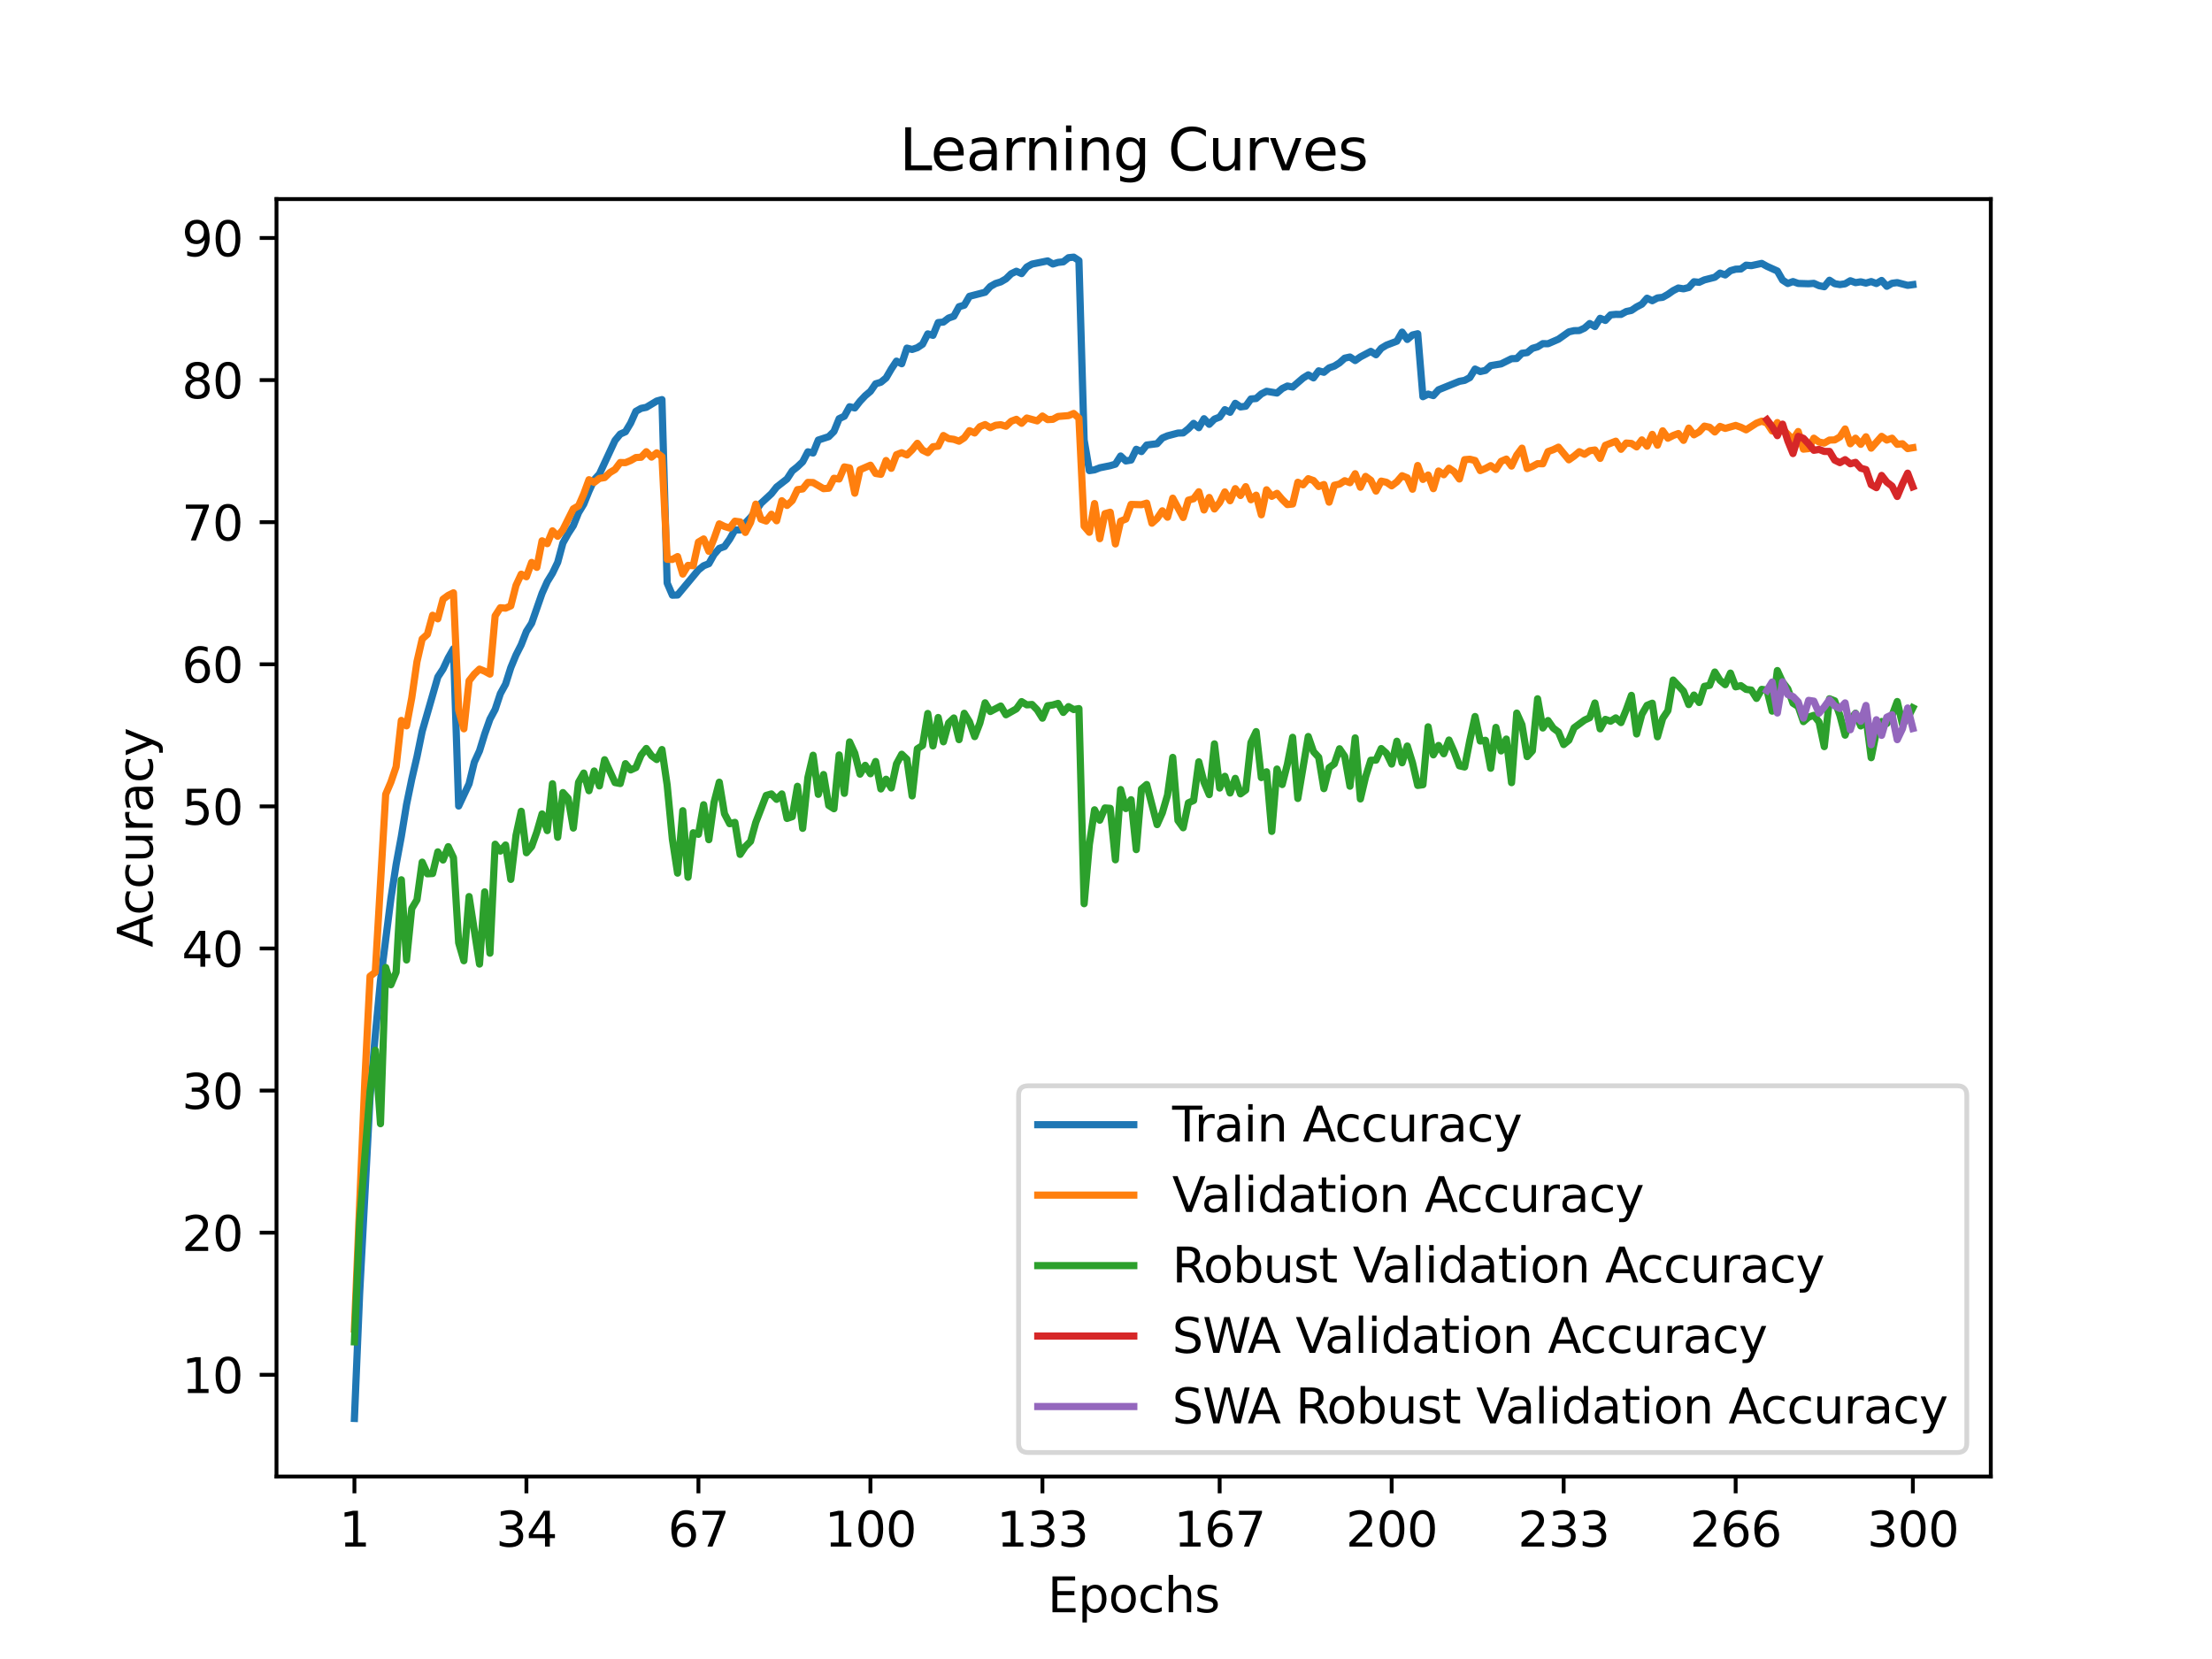 <?xml version="1.0" encoding="utf-8" standalone="no"?>
<!DOCTYPE svg PUBLIC "-//W3C//DTD SVG 1.1//EN"
  "http://www.w3.org/Graphics/SVG/1.1/DTD/svg11.dtd">
<svg xmlns:xlink="http://www.w3.org/1999/xlink" width="460.8pt" height="345.6pt" viewBox="0 0 460.8 345.6" xmlns="http://www.w3.org/2000/svg" version="1.1">
 <defs>
  <style type="text/css">*{stroke-linejoin: round; stroke-linecap: butt}</style>
 </defs>
 <g id="figure_1">
  <g id="patch_1">
   <path d="M 0 345.6 
L 460.8 345.6 
L 460.8 0 
L 0 0 
z
" style="fill: #ffffff"/>
  </g>
  <g id="axes_1">
   <g id="patch_2">
    <path d="M 57.6 307.584 
L 414.72 307.584 
L 414.72 41.472 
L 57.6 41.472 
z
" style="fill: #ffffff"/>
   </g>
   <g id="matplotlib.axis_1">
    <g id="xtick_1">
     <g id="line2d_1">
      <defs>
       <path id="m76fe64cd34" d="M 0 0 
L 0 3.5 
" style="stroke: #000000; stroke-width: 0.8"/>
      </defs>
      <g>
       <use xlink:href="#m76fe64cd34" x="73.833" y="307.584" style="stroke: #000000; stroke-width: 0.8"/>
      </g>
     </g>
     <g id="text_1">
      <!-- 1 -->
      <g transform="translate(70.651 322.182) scale(0.1 -0.1)">
       <defs>
        <path id="DejaVuSans-31" d="M 794 531 
L 1825 531 
L 1825 4091 
L 703 3866 
L 703 4441 
L 1819 4666 
L 2450 4666 
L 2450 531 
L 3481 531 
L 3481 0 
L 794 0 
L 794 531 
z
" transform="scale(0.016)"/>
       </defs>
       <use xlink:href="#DejaVuSans-31"/>
      </g>
     </g>
    </g>
    <g id="xtick_2">
     <g id="line2d_2">
      <g>
       <use xlink:href="#m76fe64cd34" x="109.664" y="307.584" style="stroke: #000000; stroke-width: 0.8"/>
      </g>
     </g>
     <g id="text_2">
      <!-- 34 -->
      <g transform="translate(103.302 322.182) scale(0.1 -0.1)">
       <defs>
        <path id="DejaVuSans-33" d="M 2597 2516 
Q 3050 2419 3304 2112 
Q 3559 1806 3559 1356 
Q 3559 666 3084 287 
Q 2609 -91 1734 -91 
Q 1441 -91 1130 -33 
Q 819 25 488 141 
L 488 750 
Q 750 597 1062 519 
Q 1375 441 1716 441 
Q 2309 441 2620 675 
Q 2931 909 2931 1356 
Q 2931 1769 2642 2001 
Q 2353 2234 1838 2234 
L 1294 2234 
L 1294 2753 
L 1863 2753 
Q 2328 2753 2575 2939 
Q 2822 3125 2822 3475 
Q 2822 3834 2567 4026 
Q 2313 4219 1838 4219 
Q 1578 4219 1281 4162 
Q 984 4106 628 3988 
L 628 4550 
Q 988 4650 1302 4700 
Q 1616 4750 1894 4750 
Q 2613 4750 3031 4423 
Q 3450 4097 3450 3541 
Q 3450 3153 3228 2886 
Q 3006 2619 2597 2516 
z
" transform="scale(0.016)"/>
        <path id="DejaVuSans-34" d="M 2419 4116 
L 825 1625 
L 2419 1625 
L 2419 4116 
z
M 2253 4666 
L 3047 4666 
L 3047 1625 
L 3713 1625 
L 3713 1100 
L 3047 1100 
L 3047 0 
L 2419 0 
L 2419 1100 
L 313 1100 
L 313 1709 
L 2253 4666 
z
" transform="scale(0.016)"/>
       </defs>
       <use xlink:href="#DejaVuSans-33"/>
       <use xlink:href="#DejaVuSans-34" x="63.623"/>
      </g>
     </g>
    </g>
    <g id="xtick_3">
     <g id="line2d_3">
      <g>
       <use xlink:href="#m76fe64cd34" x="145.496" y="307.584" style="stroke: #000000; stroke-width: 0.8"/>
      </g>
     </g>
     <g id="text_3">
      <!-- 67 -->
      <g transform="translate(139.133 322.182) scale(0.1 -0.1)">
       <defs>
        <path id="DejaVuSans-36" d="M 2113 2584 
Q 1688 2584 1439 2293 
Q 1191 2003 1191 1497 
Q 1191 994 1439 701 
Q 1688 409 2113 409 
Q 2538 409 2786 701 
Q 3034 994 3034 1497 
Q 3034 2003 2786 2293 
Q 2538 2584 2113 2584 
z
M 3366 4563 
L 3366 3988 
Q 3128 4100 2886 4159 
Q 2644 4219 2406 4219 
Q 1781 4219 1451 3797 
Q 1122 3375 1075 2522 
Q 1259 2794 1537 2939 
Q 1816 3084 2150 3084 
Q 2853 3084 3261 2657 
Q 3669 2231 3669 1497 
Q 3669 778 3244 343 
Q 2819 -91 2113 -91 
Q 1303 -91 875 529 
Q 447 1150 447 2328 
Q 447 3434 972 4092 
Q 1497 4750 2381 4750 
Q 2619 4750 2861 4703 
Q 3103 4656 3366 4563 
z
" transform="scale(0.016)"/>
        <path id="DejaVuSans-37" d="M 525 4666 
L 3525 4666 
L 3525 4397 
L 1831 0 
L 1172 0 
L 2766 4134 
L 525 4134 
L 525 4666 
z
" transform="scale(0.016)"/>
       </defs>
       <use xlink:href="#DejaVuSans-36"/>
       <use xlink:href="#DejaVuSans-37" x="63.623"/>
      </g>
     </g>
    </g>
    <g id="xtick_4">
     <g id="line2d_4">
      <g>
       <use xlink:href="#m76fe64cd34" x="181.327" y="307.584" style="stroke: #000000; stroke-width: 0.8"/>
      </g>
     </g>
     <g id="text_4">
      <!-- 100 -->
      <g transform="translate(171.783 322.182) scale(0.1 -0.1)">
       <defs>
        <path id="DejaVuSans-30" d="M 2034 4250 
Q 1547 4250 1301 3770 
Q 1056 3291 1056 2328 
Q 1056 1369 1301 889 
Q 1547 409 2034 409 
Q 2525 409 2770 889 
Q 3016 1369 3016 2328 
Q 3016 3291 2770 3770 
Q 2525 4250 2034 4250 
z
M 2034 4750 
Q 2819 4750 3233 4129 
Q 3647 3509 3647 2328 
Q 3647 1150 3233 529 
Q 2819 -91 2034 -91 
Q 1250 -91 836 529 
Q 422 1150 422 2328 
Q 422 3509 836 4129 
Q 1250 4750 2034 4750 
z
" transform="scale(0.016)"/>
       </defs>
       <use xlink:href="#DejaVuSans-31"/>
       <use xlink:href="#DejaVuSans-30" x="63.623"/>
       <use xlink:href="#DejaVuSans-30" x="127.246"/>
      </g>
     </g>
    </g>
    <g id="xtick_5">
     <g id="line2d_5">
      <g>
       <use xlink:href="#m76fe64cd34" x="217.158" y="307.584" style="stroke: #000000; stroke-width: 0.8"/>
      </g>
     </g>
     <g id="text_5">
      <!-- 133 -->
      <g transform="translate(207.615 322.182) scale(0.1 -0.1)">
       <use xlink:href="#DejaVuSans-31"/>
       <use xlink:href="#DejaVuSans-33" x="63.623"/>
       <use xlink:href="#DejaVuSans-33" x="127.246"/>
      </g>
     </g>
    </g>
    <g id="xtick_6">
     <g id="line2d_6">
      <g>
       <use xlink:href="#m76fe64cd34" x="254.076" y="307.584" style="stroke: #000000; stroke-width: 0.8"/>
      </g>
     </g>
     <g id="text_6">
      <!-- 167 -->
      <g transform="translate(244.532 322.182) scale(0.1 -0.1)">
       <use xlink:href="#DejaVuSans-31"/>
       <use xlink:href="#DejaVuSans-36" x="63.623"/>
       <use xlink:href="#DejaVuSans-37" x="127.246"/>
      </g>
     </g>
    </g>
    <g id="xtick_7">
     <g id="line2d_7">
      <g>
       <use xlink:href="#m76fe64cd34" x="289.907" y="307.584" style="stroke: #000000; stroke-width: 0.8"/>
      </g>
     </g>
     <g id="text_7">
      <!-- 200 -->
      <g transform="translate(280.363 322.182) scale(0.1 -0.1)">
       <defs>
        <path id="DejaVuSans-32" d="M 1228 531 
L 3431 531 
L 3431 0 
L 469 0 
L 469 531 
Q 828 903 1448 1529 
Q 2069 2156 2228 2338 
Q 2531 2678 2651 2914 
Q 2772 3150 2772 3378 
Q 2772 3750 2511 3984 
Q 2250 4219 1831 4219 
Q 1534 4219 1204 4116 
Q 875 4013 500 3803 
L 500 4441 
Q 881 4594 1212 4672 
Q 1544 4750 1819 4750 
Q 2544 4750 2975 4387 
Q 3406 4025 3406 3419 
Q 3406 3131 3298 2873 
Q 3191 2616 2906 2266 
Q 2828 2175 2409 1742 
Q 1991 1309 1228 531 
z
" transform="scale(0.016)"/>
       </defs>
       <use xlink:href="#DejaVuSans-32"/>
       <use xlink:href="#DejaVuSans-30" x="63.623"/>
       <use xlink:href="#DejaVuSans-30" x="127.246"/>
      </g>
     </g>
    </g>
    <g id="xtick_8">
     <g id="line2d_8">
      <g>
       <use xlink:href="#m76fe64cd34" x="325.739" y="307.584" style="stroke: #000000; stroke-width: 0.8"/>
      </g>
     </g>
     <g id="text_8">
      <!-- 233 -->
      <g transform="translate(316.195 322.182) scale(0.1 -0.1)">
       <use xlink:href="#DejaVuSans-32"/>
       <use xlink:href="#DejaVuSans-33" x="63.623"/>
       <use xlink:href="#DejaVuSans-33" x="127.246"/>
      </g>
     </g>
    </g>
    <g id="xtick_9">
     <g id="line2d_9">
      <g>
       <use xlink:href="#m76fe64cd34" x="361.57" y="307.584" style="stroke: #000000; stroke-width: 0.8"/>
      </g>
     </g>
     <g id="text_9">
      <!-- 266 -->
      <g transform="translate(352.026 322.182) scale(0.1 -0.1)">
       <use xlink:href="#DejaVuSans-32"/>
       <use xlink:href="#DejaVuSans-36" x="63.623"/>
       <use xlink:href="#DejaVuSans-36" x="127.246"/>
      </g>
     </g>
    </g>
    <g id="xtick_10">
     <g id="line2d_10">
      <g>
       <use xlink:href="#m76fe64cd34" x="398.487" y="307.584" style="stroke: #000000; stroke-width: 0.8"/>
      </g>
     </g>
     <g id="text_10">
      <!-- 300 -->
      <g transform="translate(388.944 322.182) scale(0.1 -0.1)">
       <use xlink:href="#DejaVuSans-33"/>
       <use xlink:href="#DejaVuSans-30" x="63.623"/>
       <use xlink:href="#DejaVuSans-30" x="127.246"/>
      </g>
     </g>
    </g>
    <g id="text_11">
     <!-- Epochs -->
     <g transform="translate(218.244 335.861) scale(0.1 -0.1)">
      <defs>
       <path id="DejaVuSans-45" d="M 628 4666 
L 3578 4666 
L 3578 4134 
L 1259 4134 
L 1259 2753 
L 3481 2753 
L 3481 2222 
L 1259 2222 
L 1259 531 
L 3634 531 
L 3634 0 
L 628 0 
L 628 4666 
z
" transform="scale(0.016)"/>
       <path id="DejaVuSans-70" d="M 1159 525 
L 1159 -1331 
L 581 -1331 
L 581 3500 
L 1159 3500 
L 1159 2969 
Q 1341 3281 1617 3432 
Q 1894 3584 2278 3584 
Q 2916 3584 3314 3078 
Q 3713 2572 3713 1747 
Q 3713 922 3314 415 
Q 2916 -91 2278 -91 
Q 1894 -91 1617 61 
Q 1341 213 1159 525 
z
M 3116 1747 
Q 3116 2381 2855 2742 
Q 2594 3103 2138 3103 
Q 1681 3103 1420 2742 
Q 1159 2381 1159 1747 
Q 1159 1113 1420 752 
Q 1681 391 2138 391 
Q 2594 391 2855 752 
Q 3116 1113 3116 1747 
z
" transform="scale(0.016)"/>
       <path id="DejaVuSans-6f" d="M 1959 3097 
Q 1497 3097 1228 2736 
Q 959 2375 959 1747 
Q 959 1119 1226 758 
Q 1494 397 1959 397 
Q 2419 397 2687 759 
Q 2956 1122 2956 1747 
Q 2956 2369 2687 2733 
Q 2419 3097 1959 3097 
z
M 1959 3584 
Q 2709 3584 3137 3096 
Q 3566 2609 3566 1747 
Q 3566 888 3137 398 
Q 2709 -91 1959 -91 
Q 1206 -91 779 398 
Q 353 888 353 1747 
Q 353 2609 779 3096 
Q 1206 3584 1959 3584 
z
" transform="scale(0.016)"/>
       <path id="DejaVuSans-63" d="M 3122 3366 
L 3122 2828 
Q 2878 2963 2633 3030 
Q 2388 3097 2138 3097 
Q 1578 3097 1268 2742 
Q 959 2388 959 1747 
Q 959 1106 1268 751 
Q 1578 397 2138 397 
Q 2388 397 2633 464 
Q 2878 531 3122 666 
L 3122 134 
Q 2881 22 2623 -34 
Q 2366 -91 2075 -91 
Q 1284 -91 818 406 
Q 353 903 353 1747 
Q 353 2603 823 3093 
Q 1294 3584 2113 3584 
Q 2378 3584 2631 3529 
Q 2884 3475 3122 3366 
z
" transform="scale(0.016)"/>
       <path id="DejaVuSans-68" d="M 3513 2113 
L 3513 0 
L 2938 0 
L 2938 2094 
Q 2938 2591 2744 2837 
Q 2550 3084 2163 3084 
Q 1697 3084 1428 2787 
Q 1159 2491 1159 1978 
L 1159 0 
L 581 0 
L 581 4863 
L 1159 4863 
L 1159 2956 
Q 1366 3272 1645 3428 
Q 1925 3584 2291 3584 
Q 2894 3584 3203 3211 
Q 3513 2838 3513 2113 
z
" transform="scale(0.016)"/>
       <path id="DejaVuSans-73" d="M 2834 3397 
L 2834 2853 
Q 2591 2978 2328 3040 
Q 2066 3103 1784 3103 
Q 1356 3103 1142 2972 
Q 928 2841 928 2578 
Q 928 2378 1081 2264 
Q 1234 2150 1697 2047 
L 1894 2003 
Q 2506 1872 2764 1633 
Q 3022 1394 3022 966 
Q 3022 478 2636 193 
Q 2250 -91 1575 -91 
Q 1294 -91 989 -36 
Q 684 19 347 128 
L 347 722 
Q 666 556 975 473 
Q 1284 391 1588 391 
Q 1994 391 2212 530 
Q 2431 669 2431 922 
Q 2431 1156 2273 1281 
Q 2116 1406 1581 1522 
L 1381 1569 
Q 847 1681 609 1914 
Q 372 2147 372 2553 
Q 372 3047 722 3315 
Q 1072 3584 1716 3584 
Q 2034 3584 2315 3537 
Q 2597 3491 2834 3397 
z
" transform="scale(0.016)"/>
      </defs>
      <use xlink:href="#DejaVuSans-45"/>
      <use xlink:href="#DejaVuSans-70" x="63.184"/>
      <use xlink:href="#DejaVuSans-6f" x="126.66"/>
      <use xlink:href="#DejaVuSans-63" x="187.842"/>
      <use xlink:href="#DejaVuSans-68" x="242.822"/>
      <use xlink:href="#DejaVuSans-73" x="306.201"/>
     </g>
    </g>
   </g>
   <g id="matplotlib.axis_2">
    <g id="ytick_1">
     <g id="line2d_11">
      <defs>
       <path id="ma7702e013d" d="M 0 0 
L -3.5 0 
" style="stroke: #000000; stroke-width: 0.8"/>
      </defs>
      <g>
       <use xlink:href="#ma7702e013d" x="57.6" y="286.394" style="stroke: #000000; stroke-width: 0.8"/>
      </g>
     </g>
     <g id="text_12">
      <!-- 10 -->
      <g transform="translate(37.875 290.193) scale(0.1 -0.1)">
       <use xlink:href="#DejaVuSans-31"/>
       <use xlink:href="#DejaVuSans-30" x="63.623"/>
      </g>
     </g>
    </g>
    <g id="ytick_2">
     <g id="line2d_12">
      <g>
       <use xlink:href="#ma7702e013d" x="57.6" y="256.792" style="stroke: #000000; stroke-width: 0.8"/>
      </g>
     </g>
     <g id="text_13">
      <!-- 20 -->
      <g transform="translate(37.875 260.591) scale(0.1 -0.1)">
       <use xlink:href="#DejaVuSans-32"/>
       <use xlink:href="#DejaVuSans-30" x="63.623"/>
      </g>
     </g>
    </g>
    <g id="ytick_3">
     <g id="line2d_13">
      <g>
       <use xlink:href="#ma7702e013d" x="57.6" y="227.19" style="stroke: #000000; stroke-width: 0.8"/>
      </g>
     </g>
     <g id="text_14">
      <!-- 30 -->
      <g transform="translate(37.875 230.989) scale(0.1 -0.1)">
       <use xlink:href="#DejaVuSans-33"/>
       <use xlink:href="#DejaVuSans-30" x="63.623"/>
      </g>
     </g>
    </g>
    <g id="ytick_4">
     <g id="line2d_14">
      <g>
       <use xlink:href="#ma7702e013d" x="57.6" y="197.588" style="stroke: #000000; stroke-width: 0.8"/>
      </g>
     </g>
     <g id="text_15">
      <!-- 40 -->
      <g transform="translate(37.875 201.387) scale(0.1 -0.1)">
       <use xlink:href="#DejaVuSans-34"/>
       <use xlink:href="#DejaVuSans-30" x="63.623"/>
      </g>
     </g>
    </g>
    <g id="ytick_5">
     <g id="line2d_15">
      <g>
       <use xlink:href="#ma7702e013d" x="57.6" y="167.986" style="stroke: #000000; stroke-width: 0.8"/>
      </g>
     </g>
     <g id="text_16">
      <!-- 50 -->
      <g transform="translate(37.875 171.785) scale(0.1 -0.1)">
       <defs>
        <path id="DejaVuSans-35" d="M 691 4666 
L 3169 4666 
L 3169 4134 
L 1269 4134 
L 1269 2991 
Q 1406 3038 1543 3061 
Q 1681 3084 1819 3084 
Q 2600 3084 3056 2656 
Q 3513 2228 3513 1497 
Q 3513 744 3044 326 
Q 2575 -91 1722 -91 
Q 1428 -91 1123 -41 
Q 819 9 494 109 
L 494 744 
Q 775 591 1075 516 
Q 1375 441 1709 441 
Q 2250 441 2565 725 
Q 2881 1009 2881 1497 
Q 2881 1984 2565 2268 
Q 2250 2553 1709 2553 
Q 1456 2553 1204 2497 
Q 953 2441 691 2322 
L 691 4666 
z
" transform="scale(0.016)"/>
       </defs>
       <use xlink:href="#DejaVuSans-35"/>
       <use xlink:href="#DejaVuSans-30" x="63.623"/>
      </g>
     </g>
    </g>
    <g id="ytick_6">
     <g id="line2d_16">
      <g>
       <use xlink:href="#ma7702e013d" x="57.6" y="138.384" style="stroke: #000000; stroke-width: 0.8"/>
      </g>
     </g>
     <g id="text_17">
      <!-- 60 -->
      <g transform="translate(37.875 142.183) scale(0.1 -0.1)">
       <use xlink:href="#DejaVuSans-36"/>
       <use xlink:href="#DejaVuSans-30" x="63.623"/>
      </g>
     </g>
    </g>
    <g id="ytick_7">
     <g id="line2d_17">
      <g>
       <use xlink:href="#ma7702e013d" x="57.6" y="108.782" style="stroke: #000000; stroke-width: 0.8"/>
      </g>
     </g>
     <g id="text_18">
      <!-- 70 -->
      <g transform="translate(37.875 112.581) scale(0.1 -0.1)">
       <use xlink:href="#DejaVuSans-37"/>
       <use xlink:href="#DejaVuSans-30" x="63.623"/>
      </g>
     </g>
    </g>
    <g id="ytick_8">
     <g id="line2d_18">
      <g>
       <use xlink:href="#ma7702e013d" x="57.6" y="79.18" style="stroke: #000000; stroke-width: 0.8"/>
      </g>
     </g>
     <g id="text_19">
      <!-- 80 -->
      <g transform="translate(37.875 82.979) scale(0.1 -0.1)">
       <defs>
        <path id="DejaVuSans-38" d="M 2034 2216 
Q 1584 2216 1326 1975 
Q 1069 1734 1069 1313 
Q 1069 891 1326 650 
Q 1584 409 2034 409 
Q 2484 409 2743 651 
Q 3003 894 3003 1313 
Q 3003 1734 2745 1975 
Q 2488 2216 2034 2216 
z
M 1403 2484 
Q 997 2584 770 2862 
Q 544 3141 544 3541 
Q 544 4100 942 4425 
Q 1341 4750 2034 4750 
Q 2731 4750 3128 4425 
Q 3525 4100 3525 3541 
Q 3525 3141 3298 2862 
Q 3072 2584 2669 2484 
Q 3125 2378 3379 2068 
Q 3634 1759 3634 1313 
Q 3634 634 3220 271 
Q 2806 -91 2034 -91 
Q 1263 -91 848 271 
Q 434 634 434 1313 
Q 434 1759 690 2068 
Q 947 2378 1403 2484 
z
M 1172 3481 
Q 1172 3119 1398 2916 
Q 1625 2713 2034 2713 
Q 2441 2713 2670 2916 
Q 2900 3119 2900 3481 
Q 2900 3844 2670 4047 
Q 2441 4250 2034 4250 
Q 1625 4250 1398 4047 
Q 1172 3844 1172 3481 
z
" transform="scale(0.016)"/>
       </defs>
       <use xlink:href="#DejaVuSans-38"/>
       <use xlink:href="#DejaVuSans-30" x="63.623"/>
      </g>
     </g>
    </g>
    <g id="ytick_9">
     <g id="line2d_19">
      <g>
       <use xlink:href="#ma7702e013d" x="57.6" y="49.578" style="stroke: #000000; stroke-width: 0.8"/>
      </g>
     </g>
     <g id="text_20">
      <!-- 90 -->
      <g transform="translate(37.875 53.377) scale(0.1 -0.1)">
       <defs>
        <path id="DejaVuSans-39" d="M 703 97 
L 703 672 
Q 941 559 1184 500 
Q 1428 441 1663 441 
Q 2288 441 2617 861 
Q 2947 1281 2994 2138 
Q 2813 1869 2534 1725 
Q 2256 1581 1919 1581 
Q 1219 1581 811 2004 
Q 403 2428 403 3163 
Q 403 3881 828 4315 
Q 1253 4750 1959 4750 
Q 2769 4750 3195 4129 
Q 3622 3509 3622 2328 
Q 3622 1225 3098 567 
Q 2575 -91 1691 -91 
Q 1453 -91 1209 -44 
Q 966 3 703 97 
z
M 1959 2075 
Q 2384 2075 2632 2365 
Q 2881 2656 2881 3163 
Q 2881 3666 2632 3958 
Q 2384 4250 1959 4250 
Q 1534 4250 1286 3958 
Q 1038 3666 1038 3163 
Q 1038 2656 1286 2365 
Q 1534 2075 1959 2075 
z
" transform="scale(0.016)"/>
       </defs>
       <use xlink:href="#DejaVuSans-39"/>
       <use xlink:href="#DejaVuSans-30" x="63.623"/>
      </g>
     </g>
    </g>
    <g id="text_21">
     <!-- Accuracy -->
     <g transform="translate(31.795 197.356) rotate(-90) scale(0.1 -0.1)">
      <defs>
       <path id="DejaVuSans-41" d="M 2188 4044 
L 1331 1722 
L 3047 1722 
L 2188 4044 
z
M 1831 4666 
L 2547 4666 
L 4325 0 
L 3669 0 
L 3244 1197 
L 1141 1197 
L 716 0 
L 50 0 
L 1831 4666 
z
" transform="scale(0.016)"/>
       <path id="DejaVuSans-75" d="M 544 1381 
L 544 3500 
L 1119 3500 
L 1119 1403 
Q 1119 906 1312 657 
Q 1506 409 1894 409 
Q 2359 409 2629 706 
Q 2900 1003 2900 1516 
L 2900 3500 
L 3475 3500 
L 3475 0 
L 2900 0 
L 2900 538 
Q 2691 219 2414 64 
Q 2138 -91 1772 -91 
Q 1169 -91 856 284 
Q 544 659 544 1381 
z
M 1991 3584 
L 1991 3584 
z
" transform="scale(0.016)"/>
       <path id="DejaVuSans-72" d="M 2631 2963 
Q 2534 3019 2420 3045 
Q 2306 3072 2169 3072 
Q 1681 3072 1420 2755 
Q 1159 2438 1159 1844 
L 1159 0 
L 581 0 
L 581 3500 
L 1159 3500 
L 1159 2956 
Q 1341 3275 1631 3429 
Q 1922 3584 2338 3584 
Q 2397 3584 2469 3576 
Q 2541 3569 2628 3553 
L 2631 2963 
z
" transform="scale(0.016)"/>
       <path id="DejaVuSans-61" d="M 2194 1759 
Q 1497 1759 1228 1600 
Q 959 1441 959 1056 
Q 959 750 1161 570 
Q 1363 391 1709 391 
Q 2188 391 2477 730 
Q 2766 1069 2766 1631 
L 2766 1759 
L 2194 1759 
z
M 3341 1997 
L 3341 0 
L 2766 0 
L 2766 531 
Q 2569 213 2275 61 
Q 1981 -91 1556 -91 
Q 1019 -91 701 211 
Q 384 513 384 1019 
Q 384 1609 779 1909 
Q 1175 2209 1959 2209 
L 2766 2209 
L 2766 2266 
Q 2766 2663 2505 2880 
Q 2244 3097 1772 3097 
Q 1472 3097 1187 3025 
Q 903 2953 641 2809 
L 641 3341 
Q 956 3463 1253 3523 
Q 1550 3584 1831 3584 
Q 2591 3584 2966 3190 
Q 3341 2797 3341 1997 
z
" transform="scale(0.016)"/>
       <path id="DejaVuSans-79" d="M 2059 -325 
Q 1816 -950 1584 -1140 
Q 1353 -1331 966 -1331 
L 506 -1331 
L 506 -850 
L 844 -850 
Q 1081 -850 1212 -737 
Q 1344 -625 1503 -206 
L 1606 56 
L 191 3500 
L 800 3500 
L 1894 763 
L 2988 3500 
L 3597 3500 
L 2059 -325 
z
" transform="scale(0.016)"/>
      </defs>
      <use xlink:href="#DejaVuSans-41"/>
      <use xlink:href="#DejaVuSans-63" x="66.658"/>
      <use xlink:href="#DejaVuSans-63" x="121.639"/>
      <use xlink:href="#DejaVuSans-75" x="176.619"/>
      <use xlink:href="#DejaVuSans-72" x="239.998"/>
      <use xlink:href="#DejaVuSans-61" x="281.111"/>
      <use xlink:href="#DejaVuSans-63" x="342.391"/>
      <use xlink:href="#DejaVuSans-79" x="397.371"/>
     </g>
    </g>
   </g>
   <g id="line2d_20">
    <path d="M 73.833 295.488 
L 74.919 269.491 
L 77.09 228.611 
L 78.176 215.681 
L 79.262 204.26 
L 81.433 187.186 
L 82.519 180.099 
L 83.605 174.238 
L 84.691 167.589 
L 85.777 162.314 
L 86.862 157.649 
L 87.948 152.344 
L 91.206 141.036 
L 92.291 139.378 
L 93.377 137.058 
L 94.463 135.151 
L 95.549 167.909 
L 97.72 163.273 
L 98.806 158.786 
L 99.892 156.417 
L 100.978 152.889 
L 102.064 149.816 
L 103.149 147.791 
L 104.235 144.5 
L 105.321 142.516 
L 106.407 139.082 
L 107.493 136.454 
L 108.578 134.311 
L 109.664 131.528 
L 110.75 129.835 
L 112.922 123.595 
L 114.007 121.173 
L 115.093 119.409 
L 116.179 117.141 
L 117.265 113.116 
L 118.351 111.168 
L 119.436 109.498 
L 120.522 106.804 
L 121.608 105.016 
L 122.694 102.329 
L 123.78 99.943 
L 124.865 98.764 
L 128.123 91.749 
L 129.209 90.429 
L 130.294 89.943 
L 131.38 88.131 
L 132.466 85.686 
L 133.552 85.071 
L 134.638 84.851 
L 136.809 83.543 
L 137.895 83.247 
L 138.981 121.457 
L 140.067 123.985 
L 141.152 123.95 
L 144.41 120.042 
L 145.496 118.722 
L 146.581 117.858 
L 147.667 117.426 
L 148.753 115.49 
L 149.839 114.246 
L 150.925 113.856 
L 152.01 112.31 
L 153.096 110.398 
L 154.182 110.392 
L 155.268 108.948 
L 156.354 107.805 
L 157.439 106.449 
L 158.525 104.851 
L 160.697 102.844 
L 161.783 101.464 
L 163.954 99.771 
L 165.04 98.101 
L 166.126 97.231 
L 167.212 96.201 
L 168.297 94.123 
L 169.383 94.366 
L 170.469 91.672 
L 172.641 90.961 
L 173.726 89.884 
L 174.812 87.214 
L 175.898 86.705 
L 176.984 84.733 
L 178.07 84.982 
L 179.155 83.596 
L 180.241 82.436 
L 181.327 81.524 
L 182.413 79.955 
L 183.499 79.63 
L 184.584 78.736 
L 185.67 76.871 
L 186.756 75.231 
L 187.842 75.775 
L 188.928 72.519 
L 190.013 72.798 
L 191.099 72.43 
L 192.185 71.708 
L 193.271 69.553 
L 194.357 69.855 
L 195.442 67.197 
L 196.528 67.09 
L 197.614 66.255 
L 198.7 65.877 
L 199.786 63.887 
L 200.871 63.574 
L 201.957 61.726 
L 205.215 60.88 
L 206.3 59.678 
L 207.386 59.062 
L 208.472 58.725 
L 209.558 58.097 
L 210.644 57.031 
L 211.729 56.505 
L 212.815 56.996 
L 213.901 55.628 
L 214.987 55.013 
L 218.244 54.349 
L 219.33 54.995 
L 220.416 54.663 
L 221.502 54.545 
L 222.587 53.686 
L 223.673 53.568 
L 224.759 54.284 
L 225.845 91.648 
L 226.931 98.036 
L 228.016 97.876 
L 229.102 97.45 
L 231.274 97.012 
L 232.36 96.692 
L 233.445 94.993 
L 234.531 96.023 
L 235.617 95.84 
L 236.703 93.596 
L 237.789 94.07 
L 238.875 92.708 
L 241.046 92.43 
L 242.132 91.251 
L 243.218 90.79 
L 245.389 90.215 
L 246.475 90.186 
L 247.561 89.327 
L 248.647 88.197 
L 249.733 89.096 
L 250.818 87.226 
L 251.904 88.392 
L 252.99 87.303 
L 254.076 86.888 
L 255.162 85.343 
L 256.247 85.888 
L 257.333 84.017 
L 258.419 84.769 
L 259.505 84.621 
L 260.591 83.111 
L 261.676 83.016 
L 262.762 82.057 
L 263.848 81.512 
L 266.02 81.874 
L 267.105 80.944 
L 268.191 80.417 
L 269.277 80.624 
L 271.449 78.759 
L 272.534 78.09 
L 273.62 78.718 
L 274.706 77.256 
L 275.792 77.552 
L 276.878 76.64 
L 277.963 76.267 
L 279.049 75.586 
L 280.135 74.609 
L 281.221 74.372 
L 282.307 75.106 
L 283.392 74.349 
L 285.564 73.2 
L 286.65 73.899 
L 287.736 72.555 
L 288.821 71.904 
L 290.993 71.075 
L 292.079 69.186 
L 293.165 70.714 
L 294.25 69.778 
L 295.336 69.524 
L 296.422 82.637 
L 297.508 82.098 
L 298.594 82.406 
L 299.679 81.199 
L 304.023 79.434 
L 305.108 79.239 
L 306.194 78.659 
L 307.28 76.883 
L 308.366 77.404 
L 309.452 77.161 
L 310.537 76.166 
L 312.709 75.805 
L 314.881 74.722 
L 315.966 74.686 
L 317.052 73.591 
L 318.138 73.455 
L 319.224 72.567 
L 320.31 72.253 
L 321.395 71.584 
L 322.481 71.608 
L 324.653 70.666 
L 326.824 69.133 
L 327.91 68.884 
L 328.996 68.86 
L 330.082 68.351 
L 331.168 67.398 
L 332.253 68.026 
L 333.339 66.309 
L 334.425 66.747 
L 335.511 65.592 
L 336.597 65.486 
L 337.682 65.498 
L 338.768 64.9 
L 339.854 64.669 
L 340.94 63.935 
L 342.026 63.372 
L 343.111 62.123 
L 344.197 62.644 
L 345.283 62.064 
L 346.369 61.939 
L 347.455 61.318 
L 348.54 60.554 
L 349.626 59.998 
L 350.712 60.169 
L 351.798 59.891 
L 352.884 58.695 
L 353.969 58.808 
L 355.055 58.31 
L 357.227 57.76 
L 358.313 56.889 
L 359.398 57.274 
L 360.484 56.386 
L 361.57 56.078 
L 362.656 56.037 
L 363.742 55.238 
L 364.827 55.338 
L 366.999 54.87 
L 368.085 55.474 
L 370.256 56.457 
L 371.342 58.358 
L 372.428 59.056 
L 373.514 58.654 
L 374.6 59.044 
L 376.771 59.11 
L 377.857 59.027 
L 378.943 59.512 
L 380.029 59.731 
L 381.114 58.381 
L 382.2 59.098 
L 383.286 59.281 
L 384.372 59.121 
L 385.458 58.482 
L 386.543 58.879 
L 387.629 58.707 
L 388.715 58.973 
L 389.801 58.654 
L 390.887 59.062 
L 391.972 58.423 
L 393.058 59.642 
L 394.144 59.009 
L 395.23 58.873 
L 397.401 59.441 
L 398.487 59.293 
L 398.487 59.293 
" clip-path="url(#p5b353e39e9)" style="fill: none; stroke: #1f77b4; stroke-width: 1.5; stroke-linecap: square"/>
   </g>
   <g id="line2d_21">
    <path d="M 73.833 276.862 
L 76.004 225.118 
L 77.09 203.36 
L 78.176 202.532 
L 80.348 165.47 
L 81.433 162.924 
L 82.519 159.727 
L 83.605 150.077 
L 84.691 151.202 
L 85.777 145.37 
L 86.862 137.851 
L 87.948 133.115 
L 89.034 132.138 
L 90.12 128.171 
L 91.206 128.911 
L 92.291 124.826 
L 93.377 124.027 
L 94.463 123.494 
L 95.549 147.945 
L 96.635 151.823 
L 97.72 141.818 
L 98.806 140.426 
L 99.892 139.39 
L 100.978 139.834 
L 102.064 140.426 
L 103.149 128.29 
L 104.235 126.602 
L 105.321 126.691 
L 106.407 126.217 
L 107.493 121.955 
L 108.578 119.616 
L 109.664 120.149 
L 110.75 117.159 
L 111.836 118.195 
L 112.922 112.66 
L 114.007 113.252 
L 115.093 110.588 
L 116.179 111.712 
L 117.265 110.351 
L 119.436 105.999 
L 120.522 105.378 
L 121.608 102.891 
L 122.694 99.931 
L 123.78 100.493 
L 124.865 99.664 
L 125.951 99.487 
L 127.037 98.451 
L 128.123 97.799 
L 129.209 96.349 
L 130.294 96.379 
L 131.38 95.934 
L 132.466 95.313 
L 133.552 95.254 
L 134.638 94.099 
L 135.723 95.224 
L 136.809 94.336 
L 137.895 95.135 
L 138.981 116.508 
L 140.067 116.538 
L 141.152 115.945 
L 142.238 119.587 
L 143.324 117.781 
L 144.41 117.84 
L 145.496 112.926 
L 146.581 112.275 
L 147.667 114.85 
L 148.753 112.186 
L 149.839 109.137 
L 150.925 109.67 
L 152.01 109.995 
L 153.096 108.575 
L 154.182 108.723 
L 155.268 110.913 
L 156.354 108.841 
L 157.439 105.022 
L 158.525 108.16 
L 159.611 108.545 
L 160.697 107.124 
L 161.783 108.486 
L 162.868 104.312 
L 163.954 105.289 
L 165.04 104.282 
L 166.126 102.003 
L 167.212 101.855 
L 168.297 100.493 
L 169.383 100.523 
L 171.555 101.796 
L 172.641 101.707 
L 173.726 99.635 
L 174.812 99.783 
L 175.898 97.267 
L 176.984 97.474 
L 178.07 102.743 
L 179.155 97.859 
L 181.327 96.911 
L 182.413 98.628 
L 183.499 98.806 
L 184.584 95.934 
L 185.67 97.563 
L 186.756 94.721 
L 187.842 94.306 
L 188.928 94.78 
L 190.013 93.714 
L 191.099 92.353 
L 192.185 93.774 
L 193.271 94.306 
L 194.357 93.063 
L 195.442 92.945 
L 196.528 90.725 
L 197.614 91.376 
L 198.7 91.524 
L 199.786 91.909 
L 200.871 91.198 
L 201.957 89.718 
L 203.043 90.192 
L 204.129 88.889 
L 205.215 88.445 
L 206.3 89.096 
L 207.386 88.593 
L 208.472 88.475 
L 209.558 88.8 
L 210.644 87.764 
L 211.729 87.35 
L 212.815 88.179 
L 213.901 87.083 
L 216.073 87.676 
L 217.158 86.669 
L 218.244 87.409 
L 219.33 87.35 
L 220.416 86.758 
L 222.587 86.58 
L 223.673 86.136 
L 224.759 87.113 
L 225.845 109.611 
L 226.931 110.884 
L 228.016 104.904 
L 229.102 112.216 
L 230.188 107.006 
L 231.274 106.71 
L 232.36 113.311 
L 233.445 108.575 
L 234.531 108.131 
L 235.617 105.082 
L 237.789 105.141 
L 238.875 104.815 
L 239.96 108.989 
L 241.046 108.012 
L 242.132 106.414 
L 243.218 107.746 
L 244.304 103.779 
L 246.475 107.805 
L 247.561 104.193 
L 248.647 103.897 
L 249.733 102.447 
L 250.818 106.236 
L 251.904 103.631 
L 252.99 106.029 
L 254.076 104.697 
L 255.162 102.477 
L 256.247 104.312 
L 257.333 101.796 
L 258.419 103.217 
L 259.505 101.381 
L 260.591 104.105 
L 261.676 103.157 
L 262.762 107.242 
L 263.848 102.033 
L 264.934 103.394 
L 266.02 102.773 
L 267.105 104.045 
L 268.191 105.111 
L 269.277 104.993 
L 270.363 100.464 
L 271.449 100.996 
L 272.534 99.724 
L 273.62 100.108 
L 274.706 101.352 
L 275.792 100.937 
L 276.878 104.608 
L 277.963 101.085 
L 279.049 100.848 
L 280.135 100.138 
L 281.221 100.552 
L 282.307 98.687 
L 283.392 101.5 
L 284.478 99.25 
L 285.564 100.049 
L 286.65 102.299 
L 287.736 100.227 
L 288.821 100.464 
L 289.907 101.204 
L 290.993 100.375 
L 292.079 99.102 
L 293.165 99.546 
L 294.25 101.914 
L 295.336 96.971 
L 296.422 99.872 
L 297.508 98.954 
L 298.594 101.796 
L 299.679 98.125 
L 300.765 98.895 
L 301.851 97.533 
L 302.937 98.273 
L 304.023 99.783 
L 305.108 95.757 
L 306.194 95.668 
L 307.28 95.934 
L 308.366 98.036 
L 309.452 97.592 
L 310.537 97 
L 311.623 97.799 
L 312.709 96.112 
L 313.795 95.638 
L 314.881 97.089 
L 315.966 94.81 
L 317.052 93.359 
L 318.138 97.622 
L 319.224 97.178 
L 320.31 96.586 
L 321.395 96.615 
L 322.481 94.07 
L 323.567 93.685 
L 324.653 93.152 
L 326.824 95.786 
L 327.91 95.017 
L 328.996 94.099 
L 330.082 94.632 
L 331.168 93.892 
L 332.253 93.744 
L 333.339 95.49 
L 334.425 92.767 
L 336.597 91.909 
L 337.682 93.596 
L 338.768 92.293 
L 339.854 92.382 
L 340.94 93.093 
L 342.026 91.642 
L 343.111 92.945 
L 344.197 90.488 
L 345.283 92.737 
L 346.369 89.748 
L 347.455 91.287 
L 348.54 90.725 
L 349.626 90.31 
L 350.712 91.731 
L 351.798 89.185 
L 352.884 90.577 
L 353.969 89.955 
L 355.055 88.771 
L 356.141 89.008 
L 357.227 89.984 
L 358.313 88.83 
L 359.398 89.244 
L 361.57 88.623 
L 362.656 89.008 
L 363.742 89.54 
L 365.913 88.149 
L 366.999 87.735 
L 368.085 88.12 
L 369.171 89.777 
L 370.256 88.031 
L 371.342 89.392 
L 373.514 91.583 
L 374.6 89.896 
L 375.685 93.566 
L 376.771 93.448 
L 377.857 91.287 
L 378.943 92.086 
L 380.029 92.293 
L 381.114 91.672 
L 382.2 91.642 
L 383.286 91.021 
L 384.372 89.363 
L 385.458 92.441 
L 386.543 91.287 
L 387.629 92.56 
L 388.715 90.991 
L 389.801 93.359 
L 391.972 90.902 
L 393.058 91.672 
L 394.144 91.287 
L 395.23 92.56 
L 396.316 92.441 
L 397.401 93.448 
L 398.487 93.27 
L 398.487 93.27 
" clip-path="url(#p5b353e39e9)" style="fill: none; stroke: #ff7f0e; stroke-width: 1.5; stroke-linecap: square"/>
   </g>
   <g id="line2d_22">
    <path d="M 73.833 279.535 
L 74.919 254.526 
L 77.09 227.292 
L 78.176 218.779 
L 79.262 234.09 
L 80.348 201.548 
L 81.433 205.142 
L 82.519 202.529 
L 83.605 183.277 
L 84.691 199.977 
L 85.777 189.259 
L 86.862 187.442 
L 87.948 179.602 
L 89.034 182.032 
L 90.12 181.97 
L 91.206 177.459 
L 92.291 179.153 
L 93.377 176.377 
L 94.463 178.663 
L 95.549 196.404 
L 96.635 200.14 
L 97.72 186.768 
L 99.892 200.834 
L 100.978 185.788 
L 102.064 198.568 
L 103.149 175.866 
L 104.235 177.295 
L 105.321 176.029 
L 106.407 183.195 
L 107.493 174.008 
L 108.578 169.007 
L 109.664 177.642 
L 110.75 176.356 
L 111.836 173.314 
L 112.922 169.558 
L 114.007 173.028 
L 115.093 163.27 
L 116.179 174.417 
L 117.265 165.107 
L 118.351 166.312 
L 119.436 172.498 
L 120.522 162.964 
L 121.608 161.045 
L 122.694 164.72 
L 123.78 160.616 
L 124.865 163.719 
L 125.951 158.268 
L 128.123 163.025 
L 129.209 163.229 
L 130.294 159.085 
L 131.38 160.392 
L 132.466 159.902 
L 133.552 157.309 
L 134.638 155.92 
L 135.723 157.431 
L 136.809 158.227 
L 137.895 156.145 
L 138.981 163.536 
L 140.067 174.825 
L 141.152 181.889 
L 142.238 168.884 
L 143.324 182.746 
L 144.41 173.478 
L 145.496 173.804 
L 146.581 167.639 
L 147.667 174.927 
L 148.753 167.128 
L 149.839 162.944 
L 150.925 169.517 
L 152.01 171.599 
L 153.096 171.314 
L 154.182 177.989 
L 155.268 176.356 
L 156.354 175.274 
L 157.439 171.334 
L 159.611 165.699 
L 160.697 165.393 
L 161.783 166.516 
L 162.868 165.393 
L 163.954 170.497 
L 165.04 170.129 
L 166.126 163.801 
L 167.212 172.559 
L 168.297 161.984 
L 169.383 157.329 
L 170.469 165.475 
L 171.555 161.351 
L 172.641 167.782 
L 173.726 168.476 
L 174.812 157.268 
L 175.898 165.271 
L 176.984 154.553 
L 178.07 156.921 
L 179.155 161.269 
L 180.241 159.432 
L 181.327 161.188 
L 182.413 158.636 
L 183.499 164.352 
L 184.584 162.331 
L 185.67 164.148 
L 186.756 159.126 
L 187.842 157.125 
L 188.928 158.166 
L 190.013 165.802 
L 191.099 155.982 
L 192.185 155.288 
L 193.271 148.632 
L 194.357 155.39 
L 195.442 149.469 
L 196.528 154.532 
L 197.614 150.612 
L 198.7 149.571 
L 199.786 154.083 
L 200.871 148.592 
L 201.957 150.368 
L 203.043 153.45 
L 204.129 150.633 
L 205.215 146.407 
L 206.3 148.224 
L 208.472 147.081 
L 209.558 148.898 
L 211.729 147.673 
L 212.815 146.162 
L 213.901 146.836 
L 214.987 146.754 
L 216.073 147.877 
L 217.158 149.612 
L 218.244 147.019 
L 219.33 146.856 
L 220.416 146.529 
L 221.502 148.408 
L 222.587 147.203 
L 223.673 147.816 
L 224.759 147.611 
L 225.845 188.258 
L 226.931 175.928 
L 228.016 168.701 
L 229.102 170.864 
L 230.188 168.312 
L 231.274 168.394 
L 232.36 179.112 
L 233.445 164.475 
L 234.531 168.435 
L 235.617 166.598 
L 236.703 176.989 
L 237.789 164.352 
L 238.875 163.433 
L 241.046 171.783 
L 242.132 169.333 
L 243.218 165.618 
L 244.304 157.778 
L 245.389 170.926 
L 246.475 172.436 
L 247.561 167.251 
L 248.647 166.761 
L 249.733 158.697 
L 250.818 162.964 
L 251.904 165.536 
L 252.99 154.961 
L 254.076 164.168 
L 255.162 161.719 
L 256.247 165.189 
L 257.333 162.147 
L 258.419 165.373 
L 259.505 164.577 
L 260.591 154.695 
L 261.676 152.409 
L 262.762 161.984 
L 263.848 160.779 
L 264.934 173.192 
L 266.02 160.208 
L 267.105 163.433 
L 268.191 159.187 
L 269.277 153.593 
L 270.363 166.332 
L 272.534 153.43 
L 273.62 156.574 
L 274.706 157.758 
L 275.792 164.291 
L 276.878 159.922 
L 277.963 159.126 
L 279.049 155.982 
L 280.135 157.574 
L 281.221 163.78 
L 282.307 153.716 
L 283.392 166.434 
L 284.478 161.841 
L 285.564 158.37 
L 286.65 158.35 
L 287.736 155.941 
L 288.821 156.921 
L 289.907 159.167 
L 290.993 154.41 
L 292.079 158.901 
L 293.165 155.41 
L 294.25 158.901 
L 295.336 163.617 
L 296.422 163.474 
L 297.508 151.409 
L 298.594 157.248 
L 299.679 155.288 
L 300.765 157.023 
L 301.851 154.165 
L 302.937 156.635 
L 304.023 159.534 
L 305.108 159.779 
L 306.194 154.226 
L 307.28 149.265 
L 308.366 154.369 
L 309.452 154.226 
L 310.537 160.044 
L 311.623 151.531 
L 312.709 156.431 
L 313.795 153.961 
L 314.881 163.045 
L 315.966 148.551 
L 317.052 150.98 
L 318.138 157.615 
L 319.224 156.411 
L 320.31 145.57 
L 321.395 151.654 
L 322.481 150.102 
L 323.567 151.674 
L 324.653 152.491 
L 325.739 155.104 
L 326.824 154.206 
L 327.91 151.613 
L 330.082 150.021 
L 331.168 149.51 
L 332.253 146.448 
L 333.339 151.837 
L 334.425 149.857 
L 335.511 150.245 
L 336.597 149.551 
L 337.682 150.531 
L 338.768 147.877 
L 339.854 144.855 
L 340.94 152.899 
L 342.026 148.816 
L 343.111 146.938 
L 344.197 146.489 
L 345.283 153.491 
L 346.369 149.653 
L 347.455 148.04 
L 348.54 141.671 
L 350.712 143.998 
L 351.798 146.775 
L 352.884 144.794 
L 353.969 146.346 
L 355.055 142.977 
L 356.141 142.773 
L 357.227 139.997 
L 358.313 141.732 
L 359.398 142.63 
L 360.484 140.221 
L 361.57 143.079 
L 362.656 142.834 
L 363.742 143.61 
L 364.827 143.753 
L 365.913 145.488 
L 366.999 143.61 
L 368.085 143.753 
L 369.171 148.142 
L 370.256 139.69 
L 371.342 142.079 
L 372.428 143.488 
L 373.514 146.489 
L 374.6 147.183 
L 375.685 150.327 
L 376.771 149.388 
L 377.857 149.02 
L 378.943 150.408 
L 380.029 155.533 
L 381.114 145.57 
L 382.2 145.999 
L 383.286 149.02 
L 384.372 153.144 
L 385.458 149.898 
L 386.543 148.571 
L 387.629 151.225 
L 388.715 149.388 
L 389.801 157.84 
L 390.887 152.45 
L 391.972 150.306 
L 393.058 150.715 
L 394.144 149.081 
L 395.23 146.142 
L 396.316 150.878 
L 397.401 149.612 
L 398.487 147.448 
L 398.487 147.448 
" clip-path="url(#p5b353e39e9)" style="fill: none; stroke: #2ca02c; stroke-width: 1.5; stroke-linecap: square"/>
   </g>
   <g id="line2d_23">
    <path d="M 368.085 87.439 
L 369.171 88.889 
L 370.256 90.754 
L 371.342 88.356 
L 372.428 91.82 
L 373.514 94.484 
L 374.6 90.902 
L 375.685 91.317 
L 376.771 92.471 
L 377.857 93.803 
L 378.943 93.626 
L 380.029 94.04 
L 381.114 94.04 
L 382.2 95.846 
L 383.286 96.379 
L 384.372 95.757 
L 385.458 96.615 
L 386.543 96.319 
L 387.629 97.533 
L 388.715 97.829 
L 389.801 100.967 
L 390.887 101.588 
L 391.972 99.043 
L 393.058 100.434 
L 394.144 101.263 
L 395.23 103.424 
L 396.316 100.819 
L 397.401 98.569 
L 398.487 101.411 
L 398.487 101.411 
" clip-path="url(#p5b353e39e9)" style="fill: none; stroke: #d62728; stroke-width: 1.5; stroke-linecap: square"/>
   </g>
   <g id="line2d_24">
    <path d="M 368.085 143.855 
L 369.171 142.079 
L 370.256 148.53 
L 371.342 142.018 
L 372.428 144.692 
L 373.514 145.1 
L 374.6 146.223 
L 375.685 149.592 
L 376.771 145.897 
L 377.857 146.06 
L 378.943 148.571 
L 380.029 147.264 
L 381.114 145.754 
L 382.2 147.04 
L 383.286 147.591 
L 384.372 146.427 
L 385.458 152.021 
L 386.543 148.653 
L 387.629 150.266 
L 388.715 146.958 
L 389.801 155.145 
L 390.887 149.939 
L 391.972 153.185 
L 393.058 149.408 
L 394.144 148.898 
L 395.23 154.083 
L 396.316 151.797 
L 397.401 147.489 
L 398.487 151.756 
L 398.487 151.756 
" clip-path="url(#p5b353e39e9)" style="fill: none; stroke: #9467bd; stroke-width: 1.5; stroke-linecap: square"/>
   </g>
   <g id="patch_3">
    <path d="M 57.6 307.584 
L 57.6 41.472 
" style="fill: none; stroke: #000000; stroke-width: 0.8; stroke-linejoin: miter; stroke-linecap: square"/>
   </g>
   <g id="patch_4">
    <path d="M 414.72 307.584 
L 414.72 41.472 
" style="fill: none; stroke: #000000; stroke-width: 0.8; stroke-linejoin: miter; stroke-linecap: square"/>
   </g>
   <g id="patch_5">
    <path d="M 57.6 307.584 
L 414.72 307.584 
" style="fill: none; stroke: #000000; stroke-width: 0.8; stroke-linejoin: miter; stroke-linecap: square"/>
   </g>
   <g id="patch_6">
    <path d="M 57.6 41.472 
L 414.72 41.472 
" style="fill: none; stroke: #000000; stroke-width: 0.8; stroke-linejoin: miter; stroke-linecap: square"/>
   </g>
   <g id="text_22">
    <!-- Learning Curves -->
    <g transform="translate(187.376 35.472) scale(0.12 -0.12)">
     <defs>
      <path id="DejaVuSans-4c" d="M 628 4666 
L 1259 4666 
L 1259 531 
L 3531 531 
L 3531 0 
L 628 0 
L 628 4666 
z
" transform="scale(0.016)"/>
      <path id="DejaVuSans-65" d="M 3597 1894 
L 3597 1613 
L 953 1613 
Q 991 1019 1311 708 
Q 1631 397 2203 397 
Q 2534 397 2845 478 
Q 3156 559 3463 722 
L 3463 178 
Q 3153 47 2828 -22 
Q 2503 -91 2169 -91 
Q 1331 -91 842 396 
Q 353 884 353 1716 
Q 353 2575 817 3079 
Q 1281 3584 2069 3584 
Q 2775 3584 3186 3129 
Q 3597 2675 3597 1894 
z
M 3022 2063 
Q 3016 2534 2758 2815 
Q 2500 3097 2075 3097 
Q 1594 3097 1305 2825 
Q 1016 2553 972 2059 
L 3022 2063 
z
" transform="scale(0.016)"/>
      <path id="DejaVuSans-6e" d="M 3513 2113 
L 3513 0 
L 2938 0 
L 2938 2094 
Q 2938 2591 2744 2837 
Q 2550 3084 2163 3084 
Q 1697 3084 1428 2787 
Q 1159 2491 1159 1978 
L 1159 0 
L 581 0 
L 581 3500 
L 1159 3500 
L 1159 2956 
Q 1366 3272 1645 3428 
Q 1925 3584 2291 3584 
Q 2894 3584 3203 3211 
Q 3513 2838 3513 2113 
z
" transform="scale(0.016)"/>
      <path id="DejaVuSans-69" d="M 603 3500 
L 1178 3500 
L 1178 0 
L 603 0 
L 603 3500 
z
M 603 4863 
L 1178 4863 
L 1178 4134 
L 603 4134 
L 603 4863 
z
" transform="scale(0.016)"/>
      <path id="DejaVuSans-67" d="M 2906 1791 
Q 2906 2416 2648 2759 
Q 2391 3103 1925 3103 
Q 1463 3103 1205 2759 
Q 947 2416 947 1791 
Q 947 1169 1205 825 
Q 1463 481 1925 481 
Q 2391 481 2648 825 
Q 2906 1169 2906 1791 
z
M 3481 434 
Q 3481 -459 3084 -895 
Q 2688 -1331 1869 -1331 
Q 1566 -1331 1297 -1286 
Q 1028 -1241 775 -1147 
L 775 -588 
Q 1028 -725 1275 -790 
Q 1522 -856 1778 -856 
Q 2344 -856 2625 -561 
Q 2906 -266 2906 331 
L 2906 616 
Q 2728 306 2450 153 
Q 2172 0 1784 0 
Q 1141 0 747 490 
Q 353 981 353 1791 
Q 353 2603 747 3093 
Q 1141 3584 1784 3584 
Q 2172 3584 2450 3431 
Q 2728 3278 2906 2969 
L 2906 3500 
L 3481 3500 
L 3481 434 
z
" transform="scale(0.016)"/>
      <path id="DejaVuSans-20" transform="scale(0.016)"/>
      <path id="DejaVuSans-43" d="M 4122 4306 
L 4122 3641 
Q 3803 3938 3442 4084 
Q 3081 4231 2675 4231 
Q 1875 4231 1450 3742 
Q 1025 3253 1025 2328 
Q 1025 1406 1450 917 
Q 1875 428 2675 428 
Q 3081 428 3442 575 
Q 3803 722 4122 1019 
L 4122 359 
Q 3791 134 3420 21 
Q 3050 -91 2638 -91 
Q 1578 -91 968 557 
Q 359 1206 359 2328 
Q 359 3453 968 4101 
Q 1578 4750 2638 4750 
Q 3056 4750 3426 4639 
Q 3797 4528 4122 4306 
z
" transform="scale(0.016)"/>
      <path id="DejaVuSans-76" d="M 191 3500 
L 800 3500 
L 1894 563 
L 2988 3500 
L 3597 3500 
L 2284 0 
L 1503 0 
L 191 3500 
z
" transform="scale(0.016)"/>
     </defs>
     <use xlink:href="#DejaVuSans-4c"/>
     <use xlink:href="#DejaVuSans-65" x="53.963"/>
     <use xlink:href="#DejaVuSans-61" x="115.486"/>
     <use xlink:href="#DejaVuSans-72" x="176.766"/>
     <use xlink:href="#DejaVuSans-6e" x="216.129"/>
     <use xlink:href="#DejaVuSans-69" x="279.508"/>
     <use xlink:href="#DejaVuSans-6e" x="307.291"/>
     <use xlink:href="#DejaVuSans-67" x="370.67"/>
     <use xlink:href="#DejaVuSans-20" x="434.146"/>
     <use xlink:href="#DejaVuSans-43" x="465.934"/>
     <use xlink:href="#DejaVuSans-75" x="535.758"/>
     <use xlink:href="#DejaVuSans-72" x="599.137"/>
     <use xlink:href="#DejaVuSans-76" x="640.25"/>
     <use xlink:href="#DejaVuSans-65" x="699.43"/>
     <use xlink:href="#DejaVuSans-73" x="760.953"/>
    </g>
   </g>
   <g id="legend_1">
    <g id="patch_7">
     <path d="M 214.189 302.584 
L 407.72 302.584 
Q 409.72 302.584 409.72 300.584 
L 409.72 228.193 
Q 409.72 226.193 407.72 226.193 
L 214.189 226.193 
Q 212.189 226.193 212.189 228.193 
L 212.189 300.584 
Q 212.189 302.584 214.189 302.584 
z
" style="fill: #ffffff; opacity: 0.8; stroke: #cccccc; stroke-linejoin: miter"/>
    </g>
    <g id="line2d_25">
     <path d="M 216.189 234.292 
L 226.189 234.292 
L 236.189 234.292 
" style="fill: none; stroke: #1f77b4; stroke-width: 1.5; stroke-linecap: square"/>
    </g>
    <g id="text_23">
     <!-- Train Accuracy -->
     <g transform="translate(244.189 237.792) scale(0.1 -0.1)">
      <defs>
       <path id="DejaVuSans-54" d="M -19 4666 
L 3928 4666 
L 3928 4134 
L 2272 4134 
L 2272 0 
L 1638 0 
L 1638 4134 
L -19 4134 
L -19 4666 
z
" transform="scale(0.016)"/>
      </defs>
      <use xlink:href="#DejaVuSans-54"/>
      <use xlink:href="#DejaVuSans-72" x="46.334"/>
      <use xlink:href="#DejaVuSans-61" x="87.447"/>
      <use xlink:href="#DejaVuSans-69" x="148.727"/>
      <use xlink:href="#DejaVuSans-6e" x="176.51"/>
      <use xlink:href="#DejaVuSans-20" x="239.889"/>
      <use xlink:href="#DejaVuSans-41" x="271.676"/>
      <use xlink:href="#DejaVuSans-63" x="338.334"/>
      <use xlink:href="#DejaVuSans-63" x="393.314"/>
      <use xlink:href="#DejaVuSans-75" x="448.295"/>
      <use xlink:href="#DejaVuSans-72" x="511.674"/>
      <use xlink:href="#DejaVuSans-61" x="552.787"/>
      <use xlink:href="#DejaVuSans-63" x="614.066"/>
      <use xlink:href="#DejaVuSans-79" x="669.047"/>
     </g>
    </g>
    <g id="line2d_26">
     <path d="M 216.189 248.97 
L 226.189 248.97 
L 236.189 248.97 
" style="fill: none; stroke: #ff7f0e; stroke-width: 1.5; stroke-linecap: square"/>
    </g>
    <g id="text_24">
     <!-- Validation Accuracy -->
     <g transform="translate(244.189 252.47) scale(0.1 -0.1)">
      <defs>
       <path id="DejaVuSans-56" d="M 1831 0 
L 50 4666 
L 709 4666 
L 2188 738 
L 3669 4666 
L 4325 4666 
L 2547 0 
L 1831 0 
z
" transform="scale(0.016)"/>
       <path id="DejaVuSans-6c" d="M 603 4863 
L 1178 4863 
L 1178 0 
L 603 0 
L 603 4863 
z
" transform="scale(0.016)"/>
       <path id="DejaVuSans-64" d="M 2906 2969 
L 2906 4863 
L 3481 4863 
L 3481 0 
L 2906 0 
L 2906 525 
Q 2725 213 2448 61 
Q 2172 -91 1784 -91 
Q 1150 -91 751 415 
Q 353 922 353 1747 
Q 353 2572 751 3078 
Q 1150 3584 1784 3584 
Q 2172 3584 2448 3432 
Q 2725 3281 2906 2969 
z
M 947 1747 
Q 947 1113 1208 752 
Q 1469 391 1925 391 
Q 2381 391 2643 752 
Q 2906 1113 2906 1747 
Q 2906 2381 2643 2742 
Q 2381 3103 1925 3103 
Q 1469 3103 1208 2742 
Q 947 2381 947 1747 
z
" transform="scale(0.016)"/>
       <path id="DejaVuSans-74" d="M 1172 4494 
L 1172 3500 
L 2356 3500 
L 2356 3053 
L 1172 3053 
L 1172 1153 
Q 1172 725 1289 603 
Q 1406 481 1766 481 
L 2356 481 
L 2356 0 
L 1766 0 
Q 1100 0 847 248 
Q 594 497 594 1153 
L 594 3053 
L 172 3053 
L 172 3500 
L 594 3500 
L 594 4494 
L 1172 4494 
z
" transform="scale(0.016)"/>
      </defs>
      <use xlink:href="#DejaVuSans-56"/>
      <use xlink:href="#DejaVuSans-61" x="60.658"/>
      <use xlink:href="#DejaVuSans-6c" x="121.938"/>
      <use xlink:href="#DejaVuSans-69" x="149.721"/>
      <use xlink:href="#DejaVuSans-64" x="177.504"/>
      <use xlink:href="#DejaVuSans-61" x="240.98"/>
      <use xlink:href="#DejaVuSans-74" x="302.26"/>
      <use xlink:href="#DejaVuSans-69" x="341.469"/>
      <use xlink:href="#DejaVuSans-6f" x="369.252"/>
      <use xlink:href="#DejaVuSans-6e" x="430.434"/>
      <use xlink:href="#DejaVuSans-20" x="493.812"/>
      <use xlink:href="#DejaVuSans-41" x="525.6"/>
      <use xlink:href="#DejaVuSans-63" x="592.258"/>
      <use xlink:href="#DejaVuSans-63" x="647.238"/>
      <use xlink:href="#DejaVuSans-75" x="702.219"/>
      <use xlink:href="#DejaVuSans-72" x="765.598"/>
      <use xlink:href="#DejaVuSans-61" x="806.711"/>
      <use xlink:href="#DejaVuSans-63" x="867.99"/>
      <use xlink:href="#DejaVuSans-79" x="922.971"/>
     </g>
    </g>
    <g id="line2d_27">
     <path d="M 216.189 263.648 
L 226.189 263.648 
L 236.189 263.648 
" style="fill: none; stroke: #2ca02c; stroke-width: 1.5; stroke-linecap: square"/>
    </g>
    <g id="text_25">
     <!-- Robust Validation Accuracy -->
     <g transform="translate(244.189 267.148) scale(0.1 -0.1)">
      <defs>
       <path id="DejaVuSans-52" d="M 2841 2188 
Q 3044 2119 3236 1894 
Q 3428 1669 3622 1275 
L 4263 0 
L 3584 0 
L 2988 1197 
Q 2756 1666 2539 1819 
Q 2322 1972 1947 1972 
L 1259 1972 
L 1259 0 
L 628 0 
L 628 4666 
L 2053 4666 
Q 2853 4666 3247 4331 
Q 3641 3997 3641 3322 
Q 3641 2881 3436 2590 
Q 3231 2300 2841 2188 
z
M 1259 4147 
L 1259 2491 
L 2053 2491 
Q 2509 2491 2742 2702 
Q 2975 2913 2975 3322 
Q 2975 3731 2742 3939 
Q 2509 4147 2053 4147 
L 1259 4147 
z
" transform="scale(0.016)"/>
       <path id="DejaVuSans-62" d="M 3116 1747 
Q 3116 2381 2855 2742 
Q 2594 3103 2138 3103 
Q 1681 3103 1420 2742 
Q 1159 2381 1159 1747 
Q 1159 1113 1420 752 
Q 1681 391 2138 391 
Q 2594 391 2855 752 
Q 3116 1113 3116 1747 
z
M 1159 2969 
Q 1341 3281 1617 3432 
Q 1894 3584 2278 3584 
Q 2916 3584 3314 3078 
Q 3713 2572 3713 1747 
Q 3713 922 3314 415 
Q 2916 -91 2278 -91 
Q 1894 -91 1617 61 
Q 1341 213 1159 525 
L 1159 0 
L 581 0 
L 581 4863 
L 1159 4863 
L 1159 2969 
z
" transform="scale(0.016)"/>
      </defs>
      <use xlink:href="#DejaVuSans-52"/>
      <use xlink:href="#DejaVuSans-6f" x="64.982"/>
      <use xlink:href="#DejaVuSans-62" x="126.164"/>
      <use xlink:href="#DejaVuSans-75" x="189.641"/>
      <use xlink:href="#DejaVuSans-73" x="253.02"/>
      <use xlink:href="#DejaVuSans-74" x="305.119"/>
      <use xlink:href="#DejaVuSans-20" x="344.328"/>
      <use xlink:href="#DejaVuSans-56" x="376.115"/>
      <use xlink:href="#DejaVuSans-61" x="436.773"/>
      <use xlink:href="#DejaVuSans-6c" x="498.053"/>
      <use xlink:href="#DejaVuSans-69" x="525.836"/>
      <use xlink:href="#DejaVuSans-64" x="553.619"/>
      <use xlink:href="#DejaVuSans-61" x="617.096"/>
      <use xlink:href="#DejaVuSans-74" x="678.375"/>
      <use xlink:href="#DejaVuSans-69" x="717.584"/>
      <use xlink:href="#DejaVuSans-6f" x="745.367"/>
      <use xlink:href="#DejaVuSans-6e" x="806.549"/>
      <use xlink:href="#DejaVuSans-20" x="869.928"/>
      <use xlink:href="#DejaVuSans-41" x="901.715"/>
      <use xlink:href="#DejaVuSans-63" x="968.373"/>
      <use xlink:href="#DejaVuSans-63" x="1023.354"/>
      <use xlink:href="#DejaVuSans-75" x="1078.334"/>
      <use xlink:href="#DejaVuSans-72" x="1141.713"/>
      <use xlink:href="#DejaVuSans-61" x="1182.826"/>
      <use xlink:href="#DejaVuSans-63" x="1244.105"/>
      <use xlink:href="#DejaVuSans-79" x="1299.086"/>
     </g>
    </g>
    <g id="line2d_28">
     <path d="M 216.189 278.326 
L 226.189 278.326 
L 236.189 278.326 
" style="fill: none; stroke: #d62728; stroke-width: 1.5; stroke-linecap: square"/>
    </g>
    <g id="text_26">
     <!-- SWA Validation Accuracy -->
     <g transform="translate(244.189 281.826) scale(0.1 -0.1)">
      <defs>
       <path id="DejaVuSans-53" d="M 3425 4513 
L 3425 3897 
Q 3066 4069 2747 4153 
Q 2428 4238 2131 4238 
Q 1616 4238 1336 4038 
Q 1056 3838 1056 3469 
Q 1056 3159 1242 3001 
Q 1428 2844 1947 2747 
L 2328 2669 
Q 3034 2534 3370 2195 
Q 3706 1856 3706 1288 
Q 3706 609 3251 259 
Q 2797 -91 1919 -91 
Q 1588 -91 1214 -16 
Q 841 59 441 206 
L 441 856 
Q 825 641 1194 531 
Q 1563 422 1919 422 
Q 2459 422 2753 634 
Q 3047 847 3047 1241 
Q 3047 1584 2836 1778 
Q 2625 1972 2144 2069 
L 1759 2144 
Q 1053 2284 737 2584 
Q 422 2884 422 3419 
Q 422 4038 858 4394 
Q 1294 4750 2059 4750 
Q 2388 4750 2728 4690 
Q 3069 4631 3425 4513 
z
" transform="scale(0.016)"/>
       <path id="DejaVuSans-57" d="M 213 4666 
L 850 4666 
L 1831 722 
L 2809 4666 
L 3519 4666 
L 4500 722 
L 5478 4666 
L 6119 4666 
L 4947 0 
L 4153 0 
L 3169 4050 
L 2175 0 
L 1381 0 
L 213 4666 
z
" transform="scale(0.016)"/>
      </defs>
      <use xlink:href="#DejaVuSans-53"/>
      <use xlink:href="#DejaVuSans-57" x="63.477"/>
      <use xlink:href="#DejaVuSans-41" x="156.854"/>
      <use xlink:href="#DejaVuSans-20" x="225.262"/>
      <use xlink:href="#DejaVuSans-56" x="257.049"/>
      <use xlink:href="#DejaVuSans-61" x="317.707"/>
      <use xlink:href="#DejaVuSans-6c" x="378.986"/>
      <use xlink:href="#DejaVuSans-69" x="406.77"/>
      <use xlink:href="#DejaVuSans-64" x="434.553"/>
      <use xlink:href="#DejaVuSans-61" x="498.029"/>
      <use xlink:href="#DejaVuSans-74" x="559.309"/>
      <use xlink:href="#DejaVuSans-69" x="598.518"/>
      <use xlink:href="#DejaVuSans-6f" x="626.301"/>
      <use xlink:href="#DejaVuSans-6e" x="687.482"/>
      <use xlink:href="#DejaVuSans-20" x="750.861"/>
      <use xlink:href="#DejaVuSans-41" x="782.648"/>
      <use xlink:href="#DejaVuSans-63" x="849.307"/>
      <use xlink:href="#DejaVuSans-63" x="904.287"/>
      <use xlink:href="#DejaVuSans-75" x="959.268"/>
      <use xlink:href="#DejaVuSans-72" x="1022.646"/>
      <use xlink:href="#DejaVuSans-61" x="1063.76"/>
      <use xlink:href="#DejaVuSans-63" x="1125.039"/>
      <use xlink:href="#DejaVuSans-79" x="1180.02"/>
     </g>
    </g>
    <g id="line2d_29">
     <path d="M 216.189 293.004 
L 226.189 293.004 
L 236.189 293.004 
" style="fill: none; stroke: #9467bd; stroke-width: 1.5; stroke-linecap: square"/>
    </g>
    <g id="text_27">
     <!-- SWA Robust Validation Accuracy -->
     <g transform="translate(244.189 296.504) scale(0.1 -0.1)">
      <use xlink:href="#DejaVuSans-53"/>
      <use xlink:href="#DejaVuSans-57" x="63.477"/>
      <use xlink:href="#DejaVuSans-41" x="156.854"/>
      <use xlink:href="#DejaVuSans-20" x="225.262"/>
      <use xlink:href="#DejaVuSans-52" x="257.049"/>
      <use xlink:href="#DejaVuSans-6f" x="322.031"/>
      <use xlink:href="#DejaVuSans-62" x="383.213"/>
      <use xlink:href="#DejaVuSans-75" x="446.689"/>
      <use xlink:href="#DejaVuSans-73" x="510.068"/>
      <use xlink:href="#DejaVuSans-74" x="562.168"/>
      <use xlink:href="#DejaVuSans-20" x="601.377"/>
      <use xlink:href="#DejaVuSans-56" x="633.164"/>
      <use xlink:href="#DejaVuSans-61" x="693.822"/>
      <use xlink:href="#DejaVuSans-6c" x="755.102"/>
      <use xlink:href="#DejaVuSans-69" x="782.885"/>
      <use xlink:href="#DejaVuSans-64" x="810.668"/>
      <use xlink:href="#DejaVuSans-61" x="874.145"/>
      <use xlink:href="#DejaVuSans-74" x="935.424"/>
      <use xlink:href="#DejaVuSans-69" x="974.633"/>
      <use xlink:href="#DejaVuSans-6f" x="1002.416"/>
      <use xlink:href="#DejaVuSans-6e" x="1063.598"/>
      <use xlink:href="#DejaVuSans-20" x="1126.977"/>
      <use xlink:href="#DejaVuSans-41" x="1158.764"/>
      <use xlink:href="#DejaVuSans-63" x="1225.422"/>
      <use xlink:href="#DejaVuSans-63" x="1280.402"/>
      <use xlink:href="#DejaVuSans-75" x="1335.383"/>
      <use xlink:href="#DejaVuSans-72" x="1398.762"/>
      <use xlink:href="#DejaVuSans-61" x="1439.875"/>
      <use xlink:href="#DejaVuSans-63" x="1501.154"/>
      <use xlink:href="#DejaVuSans-79" x="1556.135"/>
     </g>
    </g>
   </g>
  </g>
 </g>
 <defs>
  <clipPath id="p5b353e39e9">
   <rect x="57.6" y="41.472" width="357.12" height="266.112"/>
  </clipPath>
 </defs>
</svg>
